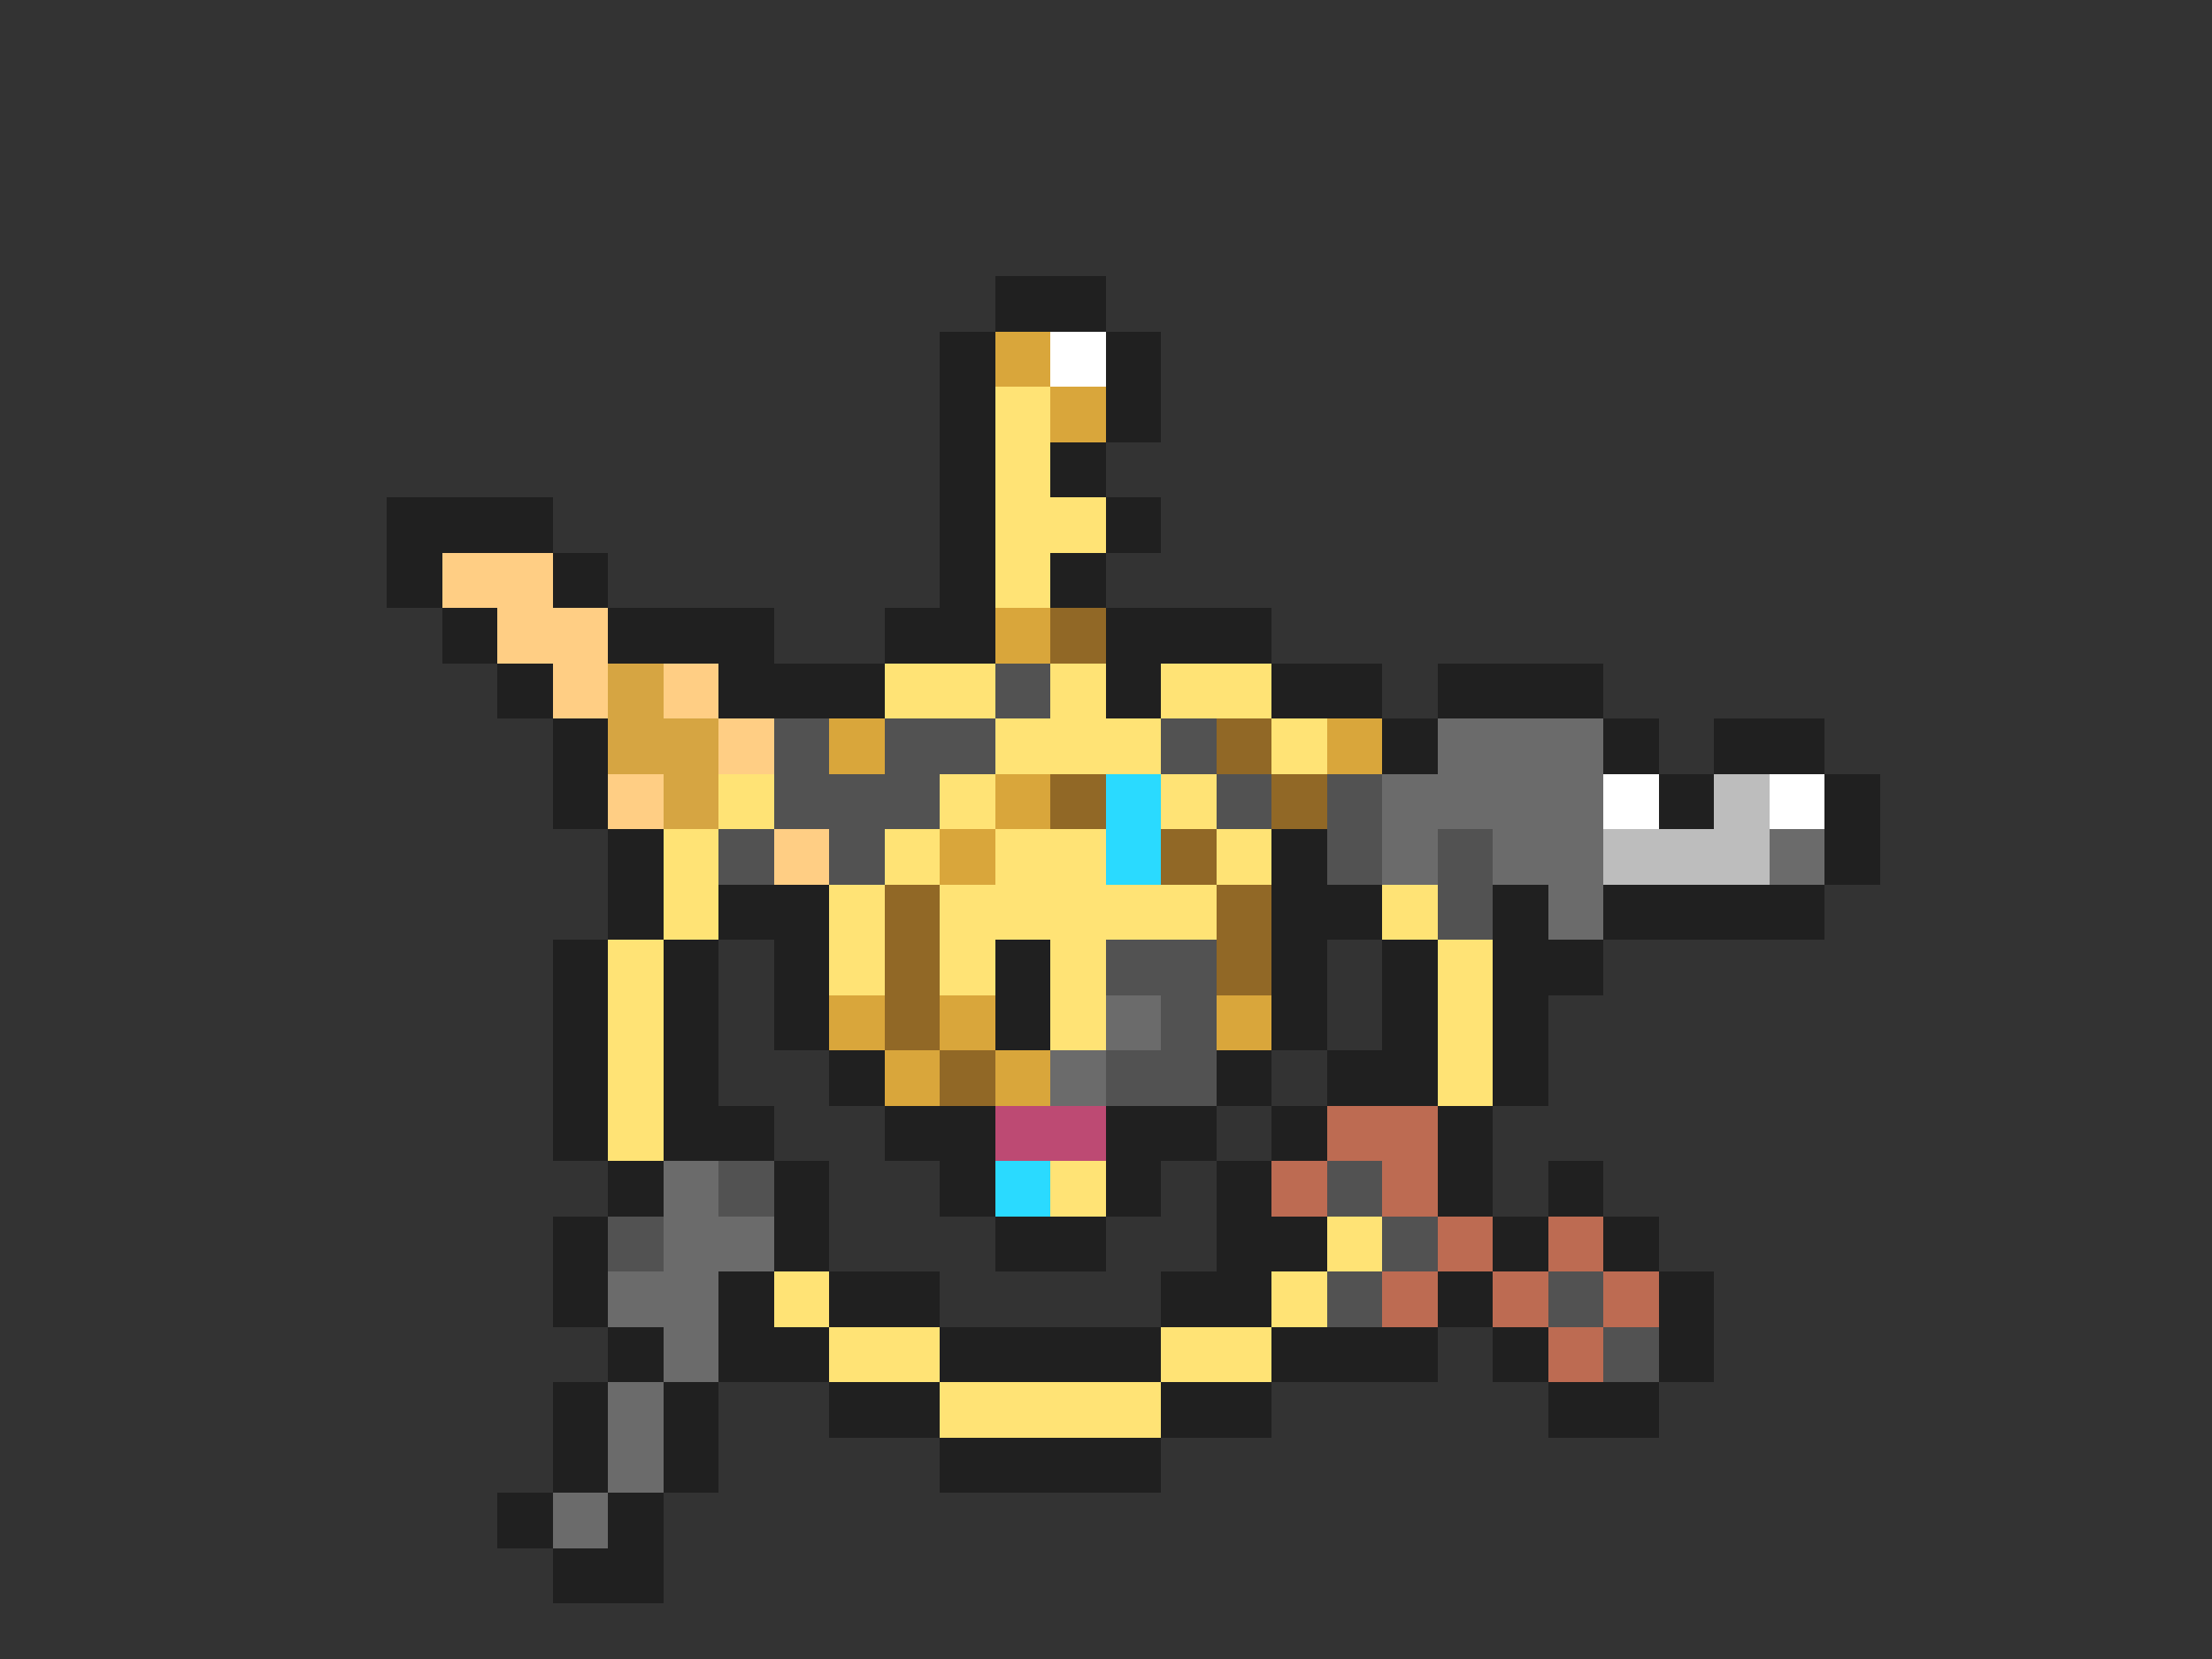 <svg xmlns="http://www.w3.org/2000/svg" viewBox="0 -0.5 40 30" shape-rendering="crispEdges">
<rect x="0" y="-0.5" width="40" height="30" fill="#333333" stroke="none"/>
<path stroke="#202020" d="M18 5h2M17 6h1M20 6h1M17 7h1M20 7h1M17 8h1M19 8h1M7 9h3M17 9h1M20 9h1M7 10h1M10 10h1M17 10h1M19 10h1M8 11h1M11 11h3M16 11h2M20 11h3M9 12h1M13 12h3M20 12h1M23 12h2M26 12h3M10 13h1M25 13h1M29 13h1M31 13h2M10 14h1M30 14h1M33 14h1M11 15h1M23 15h1M33 15h1M11 16h1M13 16h2M23 16h2M27 16h1M29 16h4M10 17h1M12 17h1M14 17h1M18 17h1M23 17h1M25 17h1M27 17h2M10 18h1M12 18h1M14 18h1M18 18h1M23 18h1M25 18h1M27 18h1M10 19h1M12 19h1M15 19h1M22 19h1M24 19h2M27 19h1M10 20h1M12 20h2M16 20h2M20 20h2M23 20h1M26 20h1M11 21h1M14 21h1M17 21h1M20 21h1M22 21h1M26 21h1M28 21h1M10 22h1M14 22h1M18 22h2M22 22h2M27 22h1M29 22h1M10 23h1M13 23h1M15 23h2M21 23h2M26 23h1M30 23h1M11 24h1M13 24h2M17 24h4M23 24h3M27 24h1M30 24h1M10 25h1M12 25h1M15 25h2M21 25h2M28 25h2M10 26h1M12 26h1M17 26h4M9 27h1M11 27h1M10 28h2" />
<path stroke="#d9a63b" d="M18 6h1M19 7h1M18 11h1M15 13h1M24 13h1M18 14h1M17 15h1M15 18h1M17 18h1M22 18h1M16 19h1M18 19h1" />
<path stroke="#ffffff" d="M19 6h1M29 14h1M32 14h1" />
<path stroke="#ffe375" d="M18 7h1M18 8h1M18 9h2M18 10h1M16 12h2M19 12h1M21 12h2M18 13h3M23 13h1M13 14h1M17 14h1M21 14h1M12 15h1M16 15h1M18 15h2M22 15h1M12 16h1M15 16h1M17 16h5M25 16h1M11 17h1M15 17h1M17 17h1M19 17h1M26 17h1M11 18h1M19 18h1M26 18h1M11 19h1M26 19h1M11 20h1M19 21h1M24 22h1M14 23h1M23 23h1M15 24h2M21 24h2M17 25h4" />
<path stroke="#ffce84" d="M8 10h2M9 11h2M10 12h1M12 12h1M13 13h1M11 14h1M14 15h1" />
<path stroke="#916826" d="M19 11h1M22 13h1M19 14h1M23 14h1M21 15h1M16 16h1M22 16h1M16 17h1M22 17h1M16 18h1M17 19h1" />
<path stroke="#d6a542" d="M11 12h1M11 13h2M12 14h1" />
<path stroke="#525252" d="M18 12h1M14 13h1M16 13h2M21 13h1M14 14h3M22 14h1M24 14h1M13 15h1M15 15h1M24 15h1M26 15h1M26 16h1M20 17h2M21 18h1M20 19h2M13 21h1M24 21h1M11 22h1M25 22h1M24 23h1M28 23h1M29 24h1" />
<path stroke="#6b6b6b" d="M26 13h3M25 14h4M25 15h1M27 15h2M32 15h1M28 16h1M20 18h1M19 19h1M12 21h1M12 22h2M11 23h2M12 24h1M11 25h1M11 26h1M10 27h1" />
<path stroke="#2adaff" d="M20 14h1M20 15h1M18 21h1" />
<path stroke="#bdbdbd" d="M31 14h1M29 15h3" />
<path stroke="#bd4a73" d="M18 20h2" />
<path stroke="#bd6b52" d="M24 20h2M23 21h1M25 21h1M26 22h1M28 22h1M25 23h1M27 23h1M29 23h1M28 24h1" />
</svg>